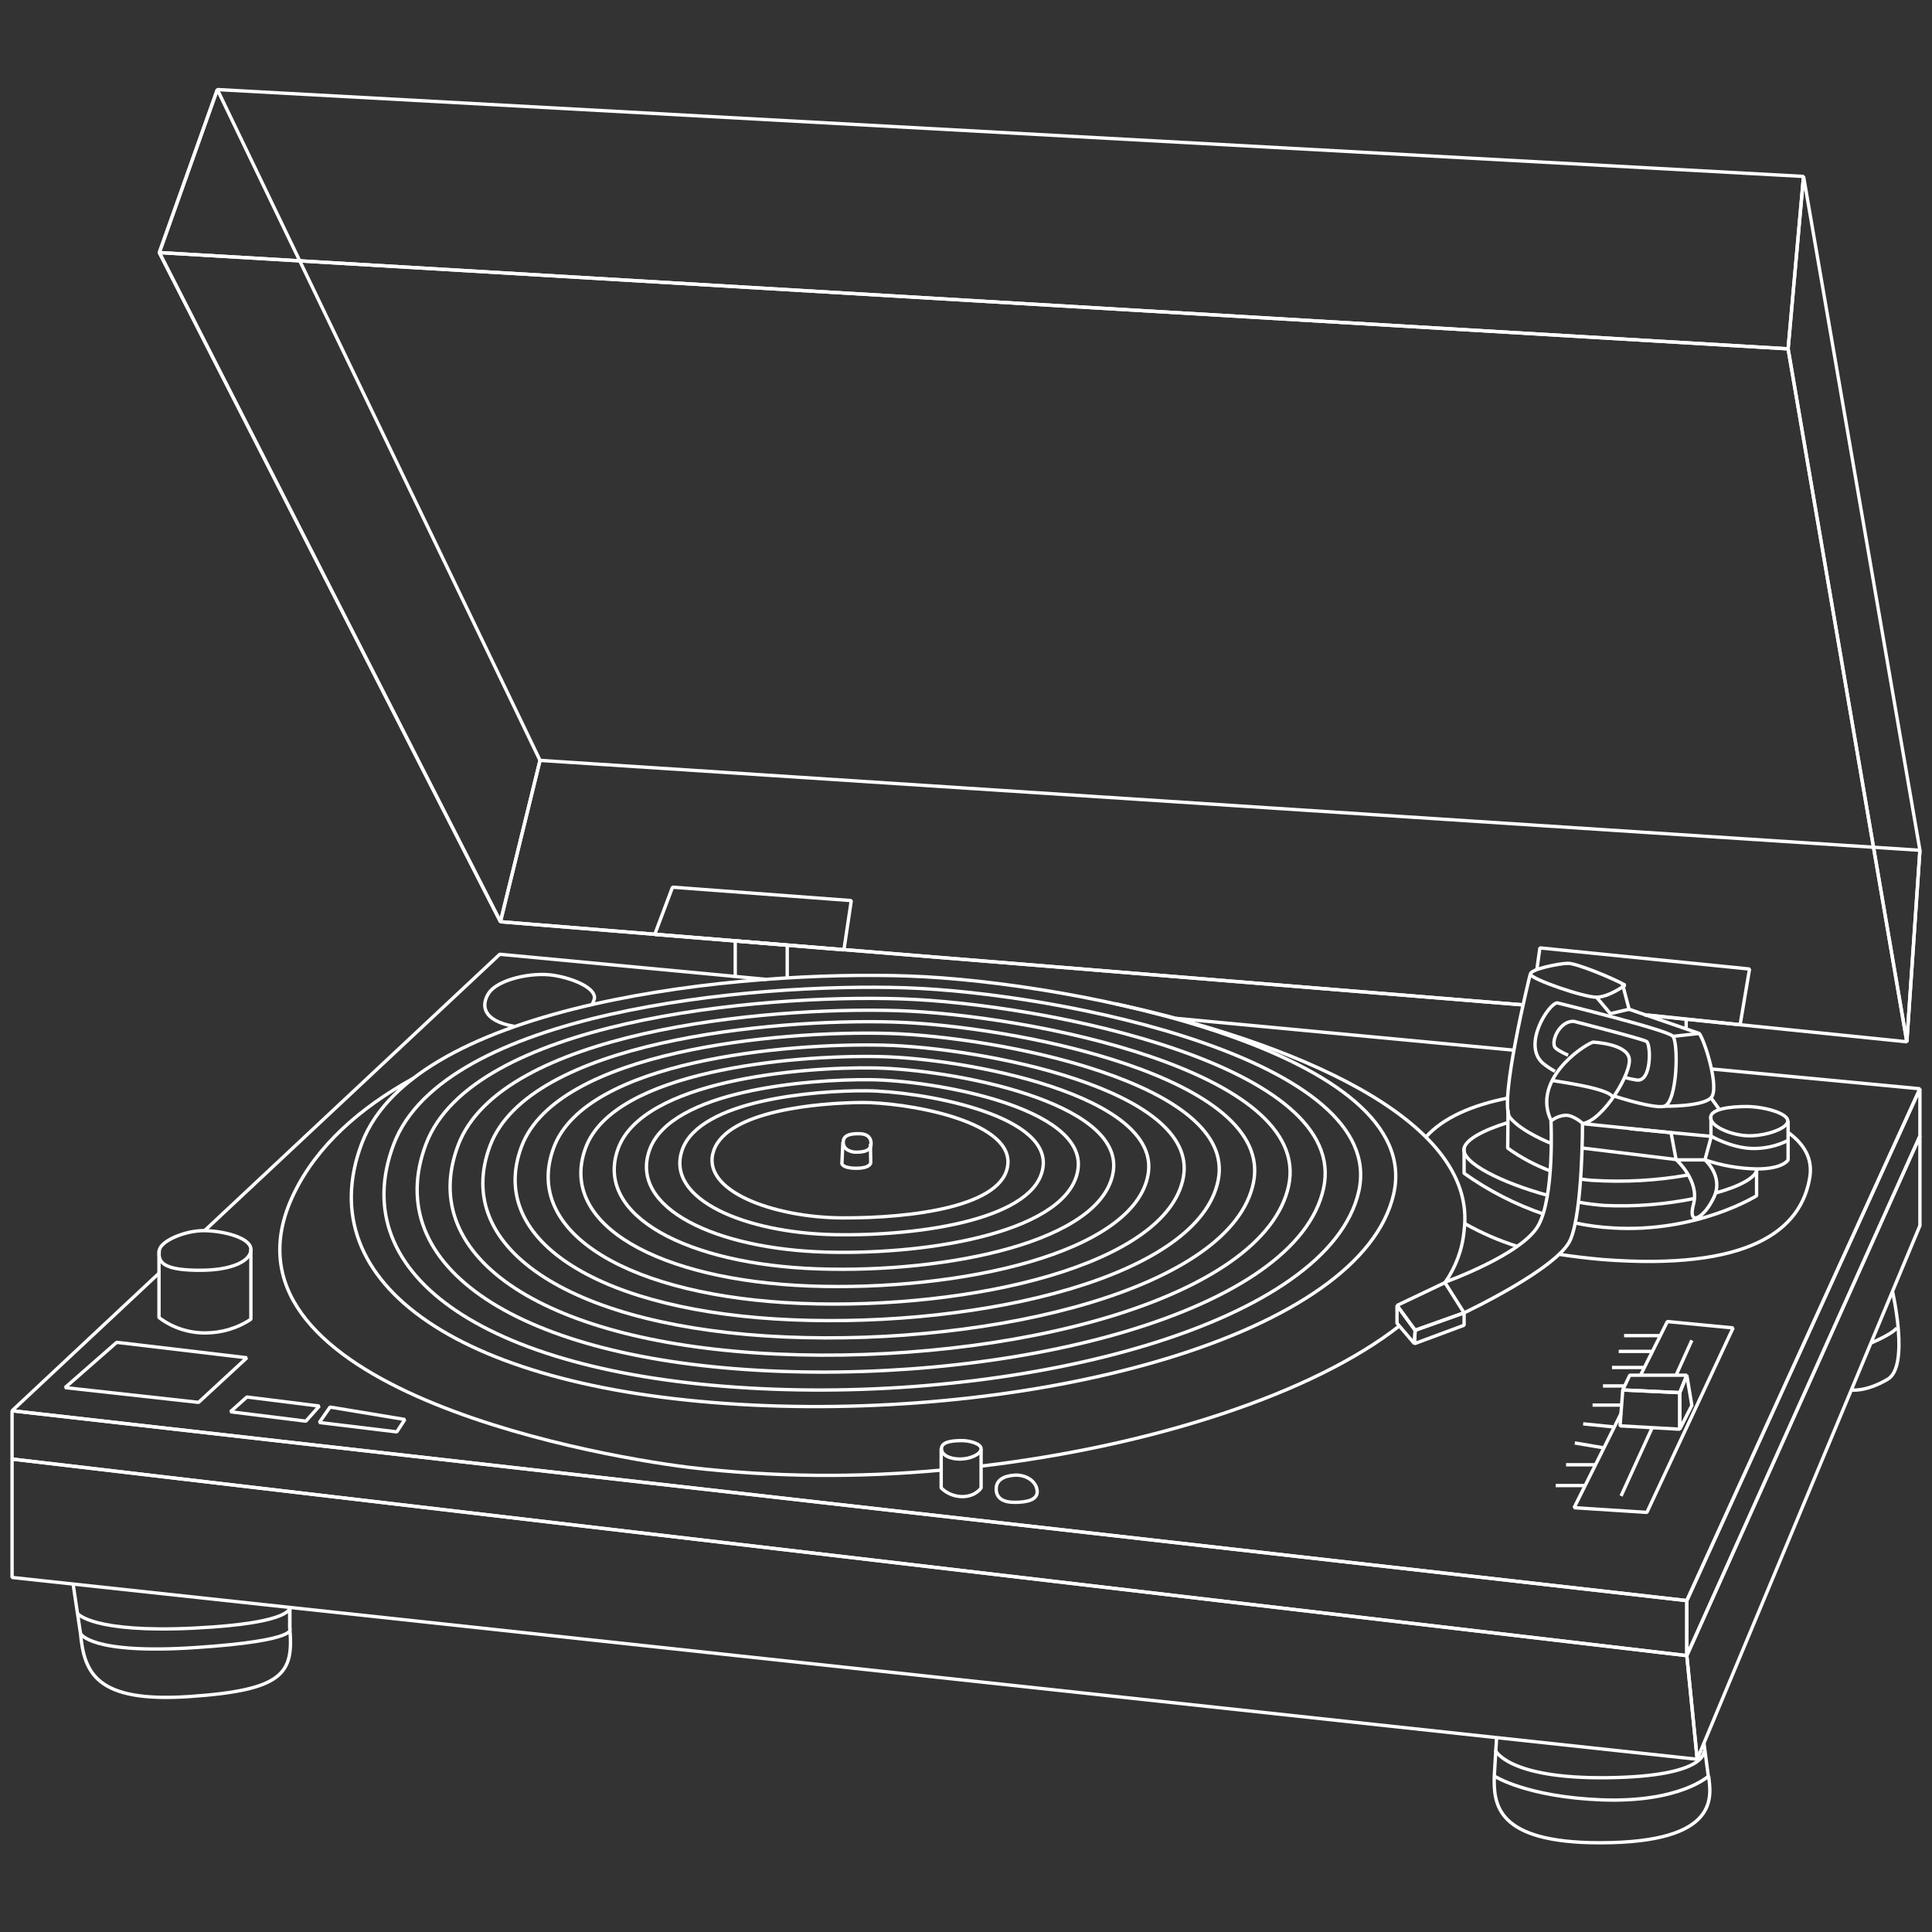 <?xml version="1.0" encoding="utf-8"?>
<!-- Generator: Adobe Illustrator 23.0.1, SVG Export Plug-In . SVG Version: 6.00 Build 0)  -->
<svg version="1.1" id="Layer_1" xmlns="http://www.w3.org/2000/svg" xmlns:xlink="http://www.w3.org/1999/xlink" x="0px" y="0px"
	 viewBox="0 0 576 576" style="enable-background:new 0 0 576 576;" xml:space="preserve">
<rect x="0" y="0" width="576" height="576" fill="#333333" stroke="none"/>
<style type="text/css">
	.st0{fill:none;stroke:#FFFFFF;stroke-linejoin:bevel;}
	.st1{fill:none;stroke:#FFFFFF;stroke-miterlimit:10;}
</style>
<title>recordplayer-white</title>
<g>
	<g id="recordplayer">
		<g id="recordplayer-white">
			<g id="vector">
				<line class="st0" x1="451.3" y1="313.1" x2="350.5" y2="303.6"/>
				<polyline class="st0" points="47.5,379.5 3.6,420.6 502.9,477.2 572.4,324.6 510.3,318.7 				"/>
				<polyline class="st0" points="228.5,292 149,284.5 61,366.9 				"/>
				<path class="st0" d="M61,366.9c-5.8-0.1-13.2,3.1-13.5,5.9s0,5.7,10.7,5.9c11.5,0.3,16.9-3.1,16.6-6.4S66.8,367,61,366.9"/>
				<path class="st0" d="M74.8,372.4v20.9c-4,2.7-8.8,4.1-13.7,4.1c-4.9,0-9.8-1.6-13.7-4.6v-20"/>
				<polygon class="st0" points="34.8,400.2 73.6,404.8 59.2,418.1 19.4,413.7 				"/>
				<polygon class="st0" points="73.6,416.5 68.7,420.9 91.2,423.7 95.2,419.2 				"/>
				<polygon class="st0" points="98.4,419.5 95.2,424.1 118.3,426.9 120.7,423.2 				"/>
				<polygon class="st0" points="502.9,477.2 502.9,493.6 3.6,435 3.6,420.6 				"/>
				<polygon class="st0" points="572.4,324.6 572.4,338.7 502.9,493.6 502.9,477.2 				"/>
				<polygon class="st0" points="572.4,365.4 506,524.5 502.9,493.6 572.4,338.7 				"/>
				<polygon class="st0" points="3.6,435 3.6,470.3 506,524.5 502.9,493.6 				"/>
				<path class="st0" d="M86.4,485.5c1.2,13.5-2,18.4-29.9,20.3S25.1,498.7,24,487c0,0,2.7,6.3,34.3,4.2S86.4,485.5,86.4,485.5z"/>
				<path class="st0" d="M445.5,529.5c-0.2,8.3,0.4,19.9,31.5,19.9c36.1,0,33.1-14,32.4-19.9c0,0-8.5,8-32,7.1
					C455,535.7,445.5,529.5,445.5,529.5z"/>
				<line class="st0" x1="446.2" y1="517.8" x2="445.5" y2="529.5"/>
				<line class="st0" x1="508" y1="519.6" x2="509.3" y2="529.5"/>
				<path class="st0" d="M445.8,521.8c0,0,3.6,8.6,33.6,8.2s28.6-8,28.6-8"/>
				<line class="st1" x1="21.8" y1="472.3" x2="24" y2="487"/>
				<path class="st0" d="M564.2,384.9c0,0,5.2,22.4-1.4,26.3s-10.9,3.2-10.9,3.2"/>
				<path class="st0" d="M557.8,400.4c0,0,6.3-2.6,7.7-4.5"/>
				<polygon class="st0" points="485.9,410 483.8,414.4 500.8,415.2 502.9,410 				"/>
				<polygon class="st0" points="483,425.1 483.8,414.4 500.8,415.2 500.8,426.1 				"/>
				<polygon class="st0" points="502.9,410 504.4,419 500.8,426.1 500.8,415.2 				"/>
				<line class="st0" x1="499.7" y1="410" x2="504.4" y2="399.6"/>
				<line class="st0" x1="483.3" y1="446" x2="492.6" y2="425.6"/>
				<polyline class="st0" points="483.3,421.4 469.3,449.5 491,450.9 516.7,395.9 497.1,394 489.1,410 				"/>
				<line class="st0" x1="484.2" y1="398.2" x2="494.7" y2="398.2"/>
				<line class="st0" x1="482.6" y1="402.9" x2="492.6" y2="402.9"/>
				<line class="st0" x1="480.6" y1="407.7" x2="490.1" y2="407.7"/>
				<line class="st0" x1="477.9" y1="413.2" x2="484.2" y2="413.2"/>
				<line class="st0" x1="474.8" y1="418.9" x2="483.1" y2="418.9"/>
				<line class="st0" x1="472" y1="424.5" x2="480.9" y2="425.4"/>
				<line class="st0" x1="469.5" y1="430.2" x2="477.8" y2="431.6"/>
				<line class="st0" x1="466.9" y1="436.7" x2="475.5" y2="436.7"/>
				<line class="st0" x1="463.8" y1="442.9" x2="472.6" y2="442.9"/>
				<path class="st0" d="M286.2,435c3,0,6.2-1.4,6.3-3s-3.5-2.5-5.6-2.5s-6,0.1-6.2,2.2S283.2,435,286.2,435z"/>
				<path class="st0" d="M292.5,432.1v11.5c0,0-1.5,2.5-5.5,2.6c-2.4,0-4.7-0.9-6.4-2.6l0-11.8"/>
				<path class="st0" d="M520.7,338.6c5,0.3,12.3-2,12.3-4.4s-7.4-4.3-12.3-4.3s-10.7,0.7-10.7,3.3S515.8,338.3,520.7,338.6z"/>
				<path class="st0" d="M452.4,371.6c-5.5-1.7-10.7-4-15.7-6.8"/>
				<path class="st0" d="M533.1,337.6c4.8,3.5,7.3,7.8,6.5,13.2c-2.5,16.1-18.2,28.1-62,24.7c-4.4-0.4-8.6-0.9-12.5-1.5"/>
				<path class="st0" d="M425.1,339c5.2-5.8,13.8-9.5,24.3-11.6"/>
				<path class="st0" d="M436.5,391.4c0,0,28-13.2,31.7-21.8s3.6-34.7,3.6-34.7s-2.6-2.4-5-2.4c-1.6,0.1-3.1,0.7-4.4,1.7
					c0,0,1.1,22.5-3.8,31.2s-27.9,16.9-27.9,16.9"/>
				<polygon class="st0" points="430.8,382.4 416.5,389.2 421.9,396.6 436.5,391.4 				"/>
				<polygon class="st0" points="421.7,400.6 421.9,396.6 436.5,391.4 436.5,395.1 				"/>
				<polygon class="st0" points="416.5,389.2 416.5,394.5 421.7,400.6 421.9,396.6 				"/>
				<polyline class="st0" points="568.5,310.6 533.1,104 47.5,75.3 149.2,274.8 454.1,299.6 				"/>
				<polygon class="st0" points="537.7,52.6 533.1,104 47.5,75.3 64.8,26.7 				"/>
				<polygon class="st0" points="200.5,264.5 195.2,278.6 251.6,283.2 253.8,268.5 				"/>
				<polyline class="st0" points="491.1,302.6 518.8,305.5 521.6,288.9 459.1,282.6 458.2,289 				"/>
				<path class="st0" d="M470.6,358.4c2.6,0.5,5.2,0.8,7.8,1c9,0.4,18-0.3,26.8-2.1"/>
				<path class="st0" d="M449.5,334.7c-7.2,2.2-12.4,5-13,7.6c-1,4.3,11.4,10.4,25,14.1"/>
				<path class="st0" d="M511.4,355.7c7.3-2,12.4-4.7,12.4-7.3"/>
				<path class="st0" d="M469.6,364.6c3.7,0.8,7.5,1.3,11.2,1.5c25.2,1.5,42.9-9.6,42.9-9.6v-8.1"/>
				<path class="st0" d="M436.5,342.2v7.6c7.3,5.2,15.3,9.3,23.8,12.2"/>
				<path class="st0" d="M510.1,333.1v5.6c0,0,5.9,3.5,12.2,3.7c3.7,0.1,7.4-0.7,10.8-2.4v-5.8"/>
				<path class="st0" d="M123.2,321.5c-15.9,8.8-28.6,20-35.5,34.2c-27.5,56.3,85.4,77.8,117.9,81.8c24.9,2.9,50,3.1,75,0.8"/>
				<path class="st0" d="M430.8,382.4c3.2-4.6,5.2-9.9,5.7-15.5c4.4-33.8-53.3-56.7-103.8-67.6"/>
				<path class="st0" d="M292.5,437.1c51.5-6.1,99.1-21.7,124.7-41.8"/>
				<path class="st0" d="M107.9,340.8c-16,42.1,29.7,73.9,116.4,78.1s181.6-21,191.2-62.9s-94.6-63.2-144.3-65
					S124,298.6,107.9,340.8z"/>
				<path class="st0" d="M405.1,355.2c8.8-39.2-88.8-59.2-135.1-60.7s-137.6,7.1-152.6,46.6s28.6,69,109.3,72.9
					S396.2,394.4,405.1,355.2z"/>
				<path class="st0" d="M394.6,354.3c8-36.6-83-55.1-126-56.5s-127.8,6.7-141.6,43.3s27.5,64.1,102.2,67.6S386.6,391,394.6,354.3z"
					/>
				<path class="st0" d="M384.2,353.5c7.2-34-77.3-51-116.8-52.2s-118,6.2-130.8,40.1s26.4,59.2,95.1,62.3S376.9,387.5,384.2,353.5z
					"/>
				<path class="st0" d="M373.7,352.6c6.4-31.4-71.5-46.9-107.6-47.9s-108.3,5.7-120,36.9s25.4,54.3,88,57S367.3,384,373.7,352.6z"
					/>
				<path class="st0" d="M363.2,351.8c5.6-28.8-65.7-42.8-98.5-43.7s-98.5,5.2-109.2,33.7s24.3,49.4,80.9,51.7
					S357.6,380.6,363.2,351.8z"/>
				<path class="st0" d="M352.8,351c4.8-26.1-60-38.7-89.4-39.4s-88.7,4.7-98.3,30.5s23.2,44.5,73.8,46.5S348,377.1,352.8,351z"/>
				<path class="st0" d="M342.3,350.1c4-23.5-54.2-34.6-80.2-35.1s-79,4.2-87.5,27.2s22.1,39.5,66.7,41.2S338.3,373.6,342.3,350.1z"
					/>
				<path class="st0" d="M331.9,349.3c3.2-20.9-48.4-30.5-71-30.9s-69.2,3.8-76.6,24s21,34.6,59.6,35.9S328.7,370.2,331.9,349.3z"/>
				<path class="st0" d="M321.4,348.5c2.4-18.3-42.7-26.4-61.9-26.6s-59.4,3.3-65.8,20.8s19.9,29.7,52.5,30.6S319,366.7,321.4,348.5
					z"/>
				<path class="st0" d="M311,347.6c1.6-15.6-36.9-22.3-52.7-22.4s-49.7,2.8-54.9,17.6s18.9,24.8,45.4,25.3S309.4,363.2,311,347.6z"
					/>
				<path class="st0" d="M251.1,363.1c20.5,0.1,48.7-3.3,49.4-16.3s-31.1-18.2-43.6-18.1S217,331,212.8,343S230.6,363,251.1,363.1z"
					/>
				<path class="st0" d="M256.1,338c1.5,0,3.6,0.4,3.6,3s-3.6,2.5-4.6,2.5s-3.7-0.5-3.7-3S254.6,338,256.1,338z"/>
				<path class="st0" d="M251.3,340.5l-0.3,6.4c0,0,0.1,1.4,4.3,1.4c4.3,0,4.3-1.7,4.3-1.7l-0.1-5.6"/>
				<polyline class="st0" points="234.7,291.6 234.7,281.8 219.2,280.5 219.2,291.1 				"/>
				<polygon class="st0" points="537.7,52.6 572.4,253.5 568.5,310.6 533.1,104 				"/>
				<polygon class="st0" points="64.8,26.7 161,226.7 149.2,274.8 47.5,75.3 				"/>
				<polyline class="st0" points="490.3,302.6 568.5,310.6 572.4,253.5 161,226.7 149.2,274.8 454.1,299.6 				"/>
				<path class="st0" d="M176.5,299.5c0.3-0.5,0.5-1.1,0.7-1.7c0.6-2.9-5.4-5.9-12-7s-16.8,1.2-19.5,5.3c-2.3,3.6-1.9,8.2,7.6,9.9"
					/>
				<path class="st0" d="M484.4,321.2c1.2,0.4,2.4,0.6,3.6,0.8c4.5,0.6,4.2-10.7,2.9-11.5s-21.7-6-21.7-6c-4-0.2-6.7,5.4-5.7,7.6
					c0.3,0.6,1.8,1.5,4,2.5"/>
				<path class="st0" d="M462.6,322.1c3.5,0.6,18.2,2.6,18.3,5.3"/>
				<path class="st0" d="M481.3,326.8c6.9,2.2,13.1,3.6,14.9,3c3.9-1.2,4.3-19,2.5-20.9s-34.4-9.9-34.4-9.9c-2.5,0-10.6,12.5-4.3,18
					c1.1,0.9,2.3,1.7,3.6,2.4"/>
				<path class="st0" d="M484.5,293.7c-3.9-2.2-14.5-6.5-17-6.5s-11.6,1.8-11.2,3.3s15.8,6.8,19.6,6.8S484.5,293.7,484.5,293.7z"/>
				<path class="st0" d="M496.1,329.8c0,0,11.3,0.2,14-2.5s-1.9-17.2-3.5-19.2l-8,0.9"/>
				<polyline class="st0" points="483.7,293.3 485.7,300.9 480.1,302.2 475.9,297.2 				"/>
				<line class="st0" x1="506.6" y1="308.1" x2="485.7" y2="300.9"/>
				<path class="st0" d="M302.5,439.8c3-0.2,6.3,1.5,6.7,4.5s-3.3,3.6-6.7,3.6s-5.5-1.2-5.5-4S299.5,440,302.5,439.8z"/>
				<path class="st0" d="M499.7,345.7c0,0,7.1,6.3,5.2,13.3s3.2,4.2,6.1-2.1c2.9-6.3-2.7-11.1-2.7-11.1H499.7z"/>
				<path class="st0" d="M456.2,290.5c0,0-9.5,38.4-6,42.7s12.3,7.7,12.3,7.7"/>
				<path class="st0" d="M471.2,351.5c1.1,0.2,2.2,0.3,3.4,0.4c9.6,0.6,19.3,0.1,28.7-1.6"/>
				<path class="st0" d="M449.6,330.9l-0.1,11.4c4,2.9,8.4,5.2,13,6.9"/>
				<path class="st0" d="M471.2,342.2l28.5,3.5l-1.5-8l-26.4-2.7c6.1-0.9,14.9-15.3,13.9-19.6s-10.8-4.7-10.8-4.7
					c-3.3,1.2-18.3,11.4-12.4,23.5"/>
				<line class="st0" x1="510.1" y1="327.3" x2="512.7" y2="330.9"/>
				<path class="st0" d="M485.9,336.5l24.3,2.3l-1.9,7c5,1.7,10.2,2.6,15.5,2.7c7.9,0,9.3-2.7,9.3-2.7V340"/>
				<path class="st0" d="M86.4,485.5v-6.4c0,0,1.8,4.8-28.5,6.3s-34.7-4.3-34.7-4.3"/>
				<line class="st0" x1="86.4" y1="479.1" x2="86.4" y2="485.5"/>
				<line class="st1" x1="502.7" y1="304.2" x2="502.7" y2="306.7"/>
			</g>
		</g>
	</g>
</g>
</svg>
